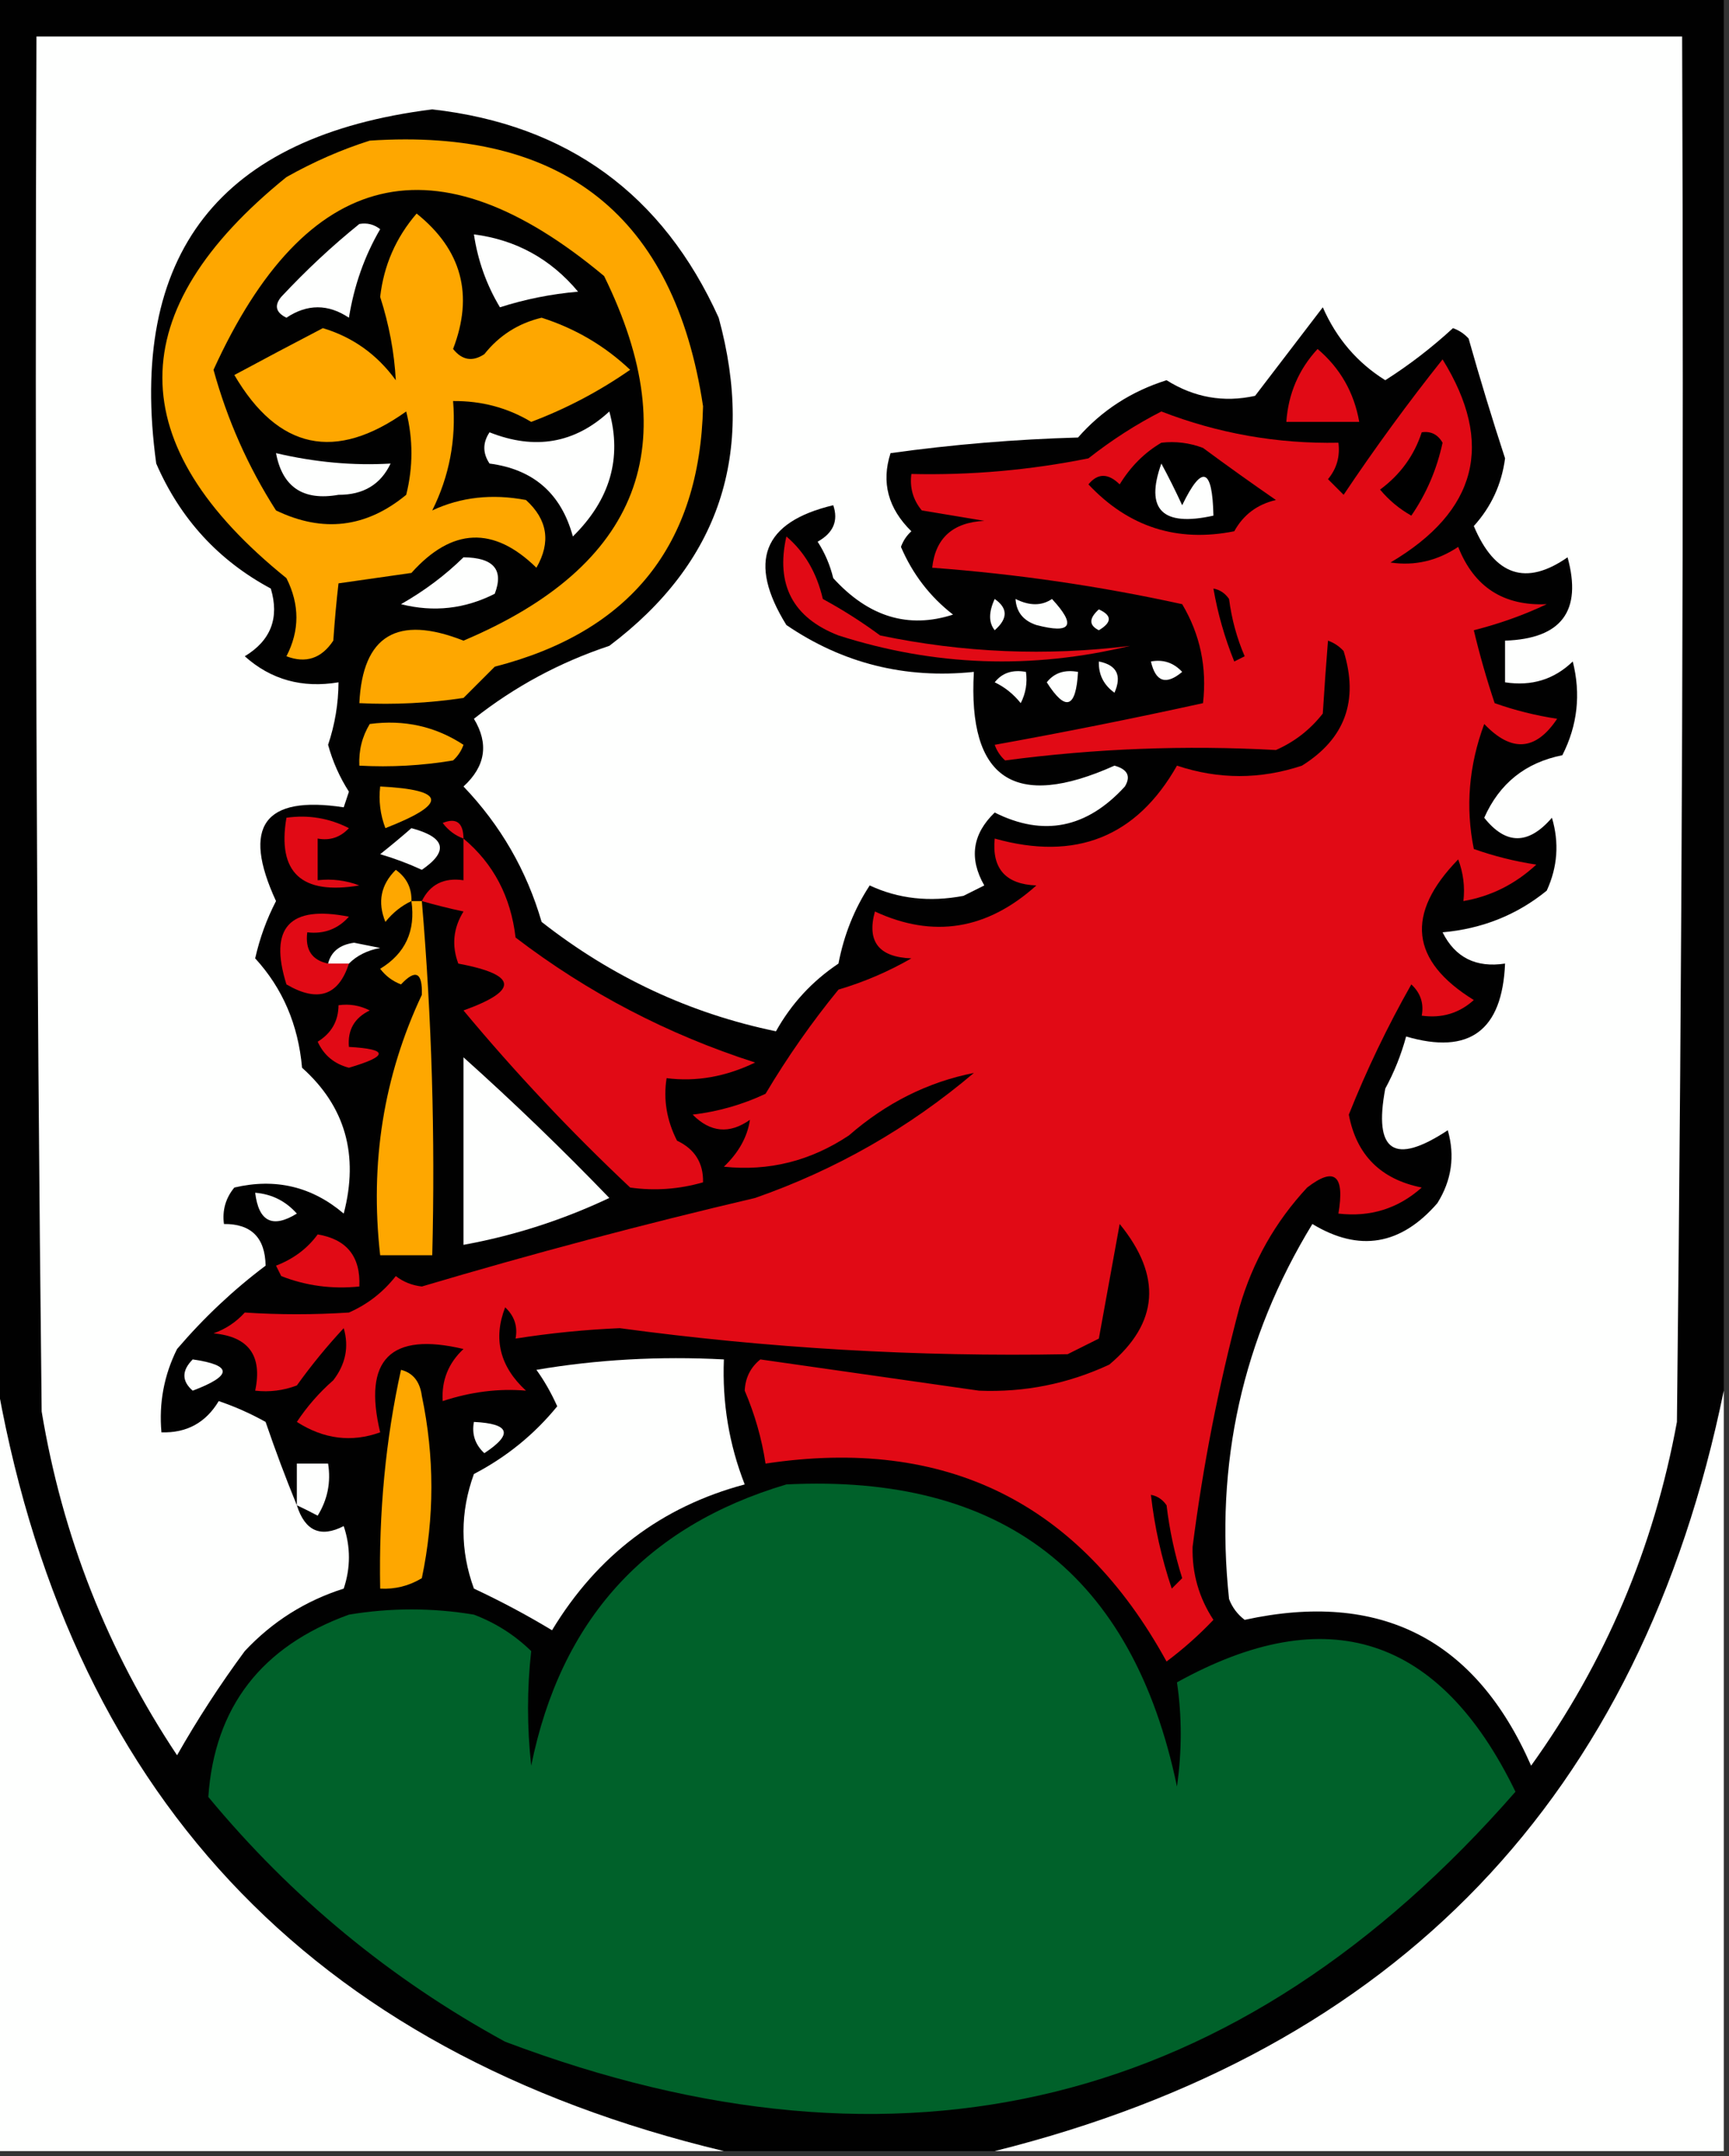 <?xml version="1.0" encoding="UTF-8"?>
<!DOCTYPE svg PUBLIC "-//W3C//DTD SVG 1.1//EN" "http://www.w3.org/Graphics/SVG/1.1/DTD/svg11.dtd">
<svg xmlns="http://www.w3.org/2000/svg" version="1.1" width="166px" height="207px" style="shape-rendering:geometricPrecision; text-rendering:geometricPrecision; image-rendering:optimizeQuality; fill-rule:evenodd; clip-rule:evenodd" xmlns:xlink="http://www.w3.org/1999/xlink">
<rect width="100%" height="100%" fill="#333333" stroke="none"/>
<g><path style="opacity:1" fill="#010101" d="M -0.5,-0.5 C 54.833,-0.5 110.167,-0.5 165.5,-0.5C 165.5,44.167 165.5,88.833 165.5,133.5C 157.503,172.498 134.169,196.831 95.5,206.5C 86.833,206.5 78.167,206.5 69.5,206.5C 29.593,196.928 6.26,171.928 -0.5,131.5C -0.5,87.5 -0.5,43.5 -0.5,-0.5 Z"/></g>
<g><path style="opacity:1" fill="#fefffe" d="M 28.5,144.5 C 29.276,146.974 30.776,147.641 33,146.5C 33.667,148.5 33.667,150.5 33,152.5C 29.307,153.674 26.141,155.674 23.5,158.5C 21.137,161.699 18.97,165.032 17,168.5C 10.32,158.468 5.987,147.468 4,135.5C 3.5,91.501 3.333,47.501 3.5,3.5C 56.167,3.5 108.833,3.5 161.5,3.5C 161.667,47.835 161.5,92.168 161,136.5C 158.781,148.597 154.115,159.597 147,169.5C 141.669,157.332 132.503,152.666 119.5,155.5C 118.808,154.975 118.308,154.308 118,153.5C 116.616,140.511 119.282,128.511 126,117.5C 130.485,120.217 134.485,119.55 138,115.5C 139.373,113.305 139.706,110.971 139,108.5C 133.855,111.896 131.855,110.562 133,104.5C 133.862,102.913 134.529,101.246 135,99.5C 141.065,101.281 144.232,98.948 144.5,92.5C 141.712,92.923 139.712,91.923 138.5,89.5C 142.307,89.163 145.64,87.829 148.5,85.5C 149.544,83.232 149.711,80.899 149,78.5C 146.743,81.119 144.577,81.119 142.5,78.5C 143.963,75.203 146.463,73.203 150,72.5C 151.457,69.634 151.79,66.634 151,63.5C 149.211,65.229 147.044,65.896 144.5,65.5C 144.5,64.167 144.5,62.833 144.5,61.5C 149.917,61.319 151.917,58.652 150.5,53.5C 146.516,56.279 143.516,55.279 141.5,50.5C 143.174,48.651 144.174,46.484 144.5,44C 143.259,40.204 142.092,36.37 141,32.5C 140.586,32.043 140.086,31.709 139.5,31.5C 137.465,33.372 135.298,35.039 133,36.5C 130.315,34.825 128.315,32.492 127,29.5C 124.833,32.333 122.667,35.167 120.5,38C 117.484,38.664 114.651,38.164 112,36.5C 108.615,37.564 105.782,39.398 103.5,42C 97.472,42.17 91.472,42.67 85.5,43.5C 84.596,46.308 85.263,48.808 87.5,51C 87.043,51.414 86.709,51.914 86.5,52.5C 87.618,55.114 89.284,57.281 91.5,59C 87.219,60.387 83.386,59.221 80,55.5C 79.691,54.234 79.191,53.067 78.5,52C 80.007,51.163 80.507,49.996 80,48.5C 73.243,50.106 71.743,53.939 75.5,60C 80.907,63.685 86.907,65.185 93.5,64.5C 92.914,74.801 97.414,77.801 107,73.5C 108.257,73.85 108.591,74.516 108,75.5C 104.339,79.512 100.172,80.345 95.5,78C 93.352,80.075 93.018,82.408 94.5,85C 93.833,85.333 93.167,85.667 92.5,86C 89.242,86.616 86.242,86.283 83.5,85C 82.029,87.243 81.029,89.743 80.5,92.5C 77.976,94.19 75.976,96.357 74.5,99C 66.255,97.297 58.755,93.797 52,88.5C 50.564,83.561 48.064,79.228 44.5,75.5C 46.618,73.561 46.951,71.394 45.5,69C 49.4,65.918 53.734,63.584 58.5,62C 69.064,54.041 72.564,43.541 69,30.5C 63.631,18.634 54.465,11.967 41.5,10.5C 21.075,13.066 12.242,24.4 15,44.5C 17.306,49.804 20.973,53.804 26,56.5C 26.84,59.318 26.006,61.484 23.5,63C 26.017,65.251 29.017,66.084 32.5,65.5C 32.489,67.547 32.156,69.547 31.5,71.5C 31.939,73.104 32.606,74.604 33.5,76C 33.333,76.5 33.167,77 33,77.5C 25.35,76.33 23.183,79.33 26.5,86.5C 25.6,88.239 24.933,90.072 24.5,92C 27.136,94.874 28.636,98.374 29,102.5C 33.141,106.199 34.474,110.866 33,116.5C 29.949,113.906 26.449,113.073 22.5,114C 21.663,115.011 21.33,116.178 21.5,117.5C 24.121,117.477 25.455,118.811 25.5,121.5C 22.422,123.81 19.589,126.477 17,129.5C 15.748,132.014 15.248,134.68 15.5,137.5C 17.923,137.576 19.756,136.576 21,134.5C 22.559,135.029 24.059,135.696 25.5,136.5C 26.434,139.233 27.434,141.9 28.5,144.5 Z"/></g>
<g><path style="opacity:1" fill="#fea700" d="M 35.5,13.5 C 54.084,12.264 64.75,20.764 67.5,39C 67.195,52.316 60.528,60.649 47.5,64C 46.5,65 45.5,66 44.5,67C 41.183,67.498 37.85,67.665 34.5,67.5C 34.812,60.997 38.146,58.997 44.5,61.5C 61.438,54.331 65.938,42.664 58,26.5C 41.871,13.027 29.372,16.027 20.5,35.5C 21.83,40.332 23.83,44.832 26.5,49C 30.996,51.167 35.163,50.667 39,47.5C 39.667,44.833 39.667,42.167 39,39.5C 32.211,44.342 26.711,43.176 22.5,36C 25.353,34.466 28.186,32.966 31,31.5C 33.868,32.361 36.202,34.028 38,36.5C 37.857,33.837 37.357,31.171 36.5,28.5C 36.847,25.472 38.014,22.806 40,20.5C 44.33,23.97 45.497,28.304 43.5,33.5C 44.365,34.583 45.365,34.749 46.5,34C 47.927,32.203 49.76,31.036 52,30.5C 55.229,31.53 58.062,33.196 60.5,35.5C 57.519,37.573 54.353,39.24 51,40.5C 48.73,39.14 46.23,38.473 43.5,38.5C 43.804,42.215 43.137,45.715 41.5,49C 44.242,47.717 47.242,47.384 50.5,48C 52.576,49.884 52.91,52.051 51.5,54.5C 47.393,50.481 43.393,50.648 39.5,55C 37.167,55.333 34.833,55.667 32.5,56C 32.307,57.645 32.14,59.479 32,61.5C 30.867,63.211 29.367,63.711 27.5,63C 28.777,60.534 28.777,58.034 27.5,55.5C 11.619,42.682 11.619,29.849 27.5,17C 30.122,15.525 32.788,14.359 35.5,13.5 Z"/></g>
<g><path style="opacity:1" fill="#fefffe" d="M 34.5,21.5 C 35.239,21.369 35.906,21.536 36.5,22C 34.998,24.574 33.998,27.407 33.5,30.5C 31.5,29.167 29.5,29.167 27.5,30.5C 26.479,29.998 26.312,29.332 27,28.5C 29.396,25.933 31.896,23.6 34.5,21.5 Z"/></g>
<g><path style="opacity:1" fill="#fefffe" d="M 45.5,22.5 C 49.538,23.02 52.872,24.853 55.5,28C 52.905,28.226 50.405,28.726 48,29.5C 46.711,27.355 45.878,25.022 45.5,22.5 Z"/></g>
<g><path style="opacity:1" fill="#e10a15" d="M 126.5,33.5 C 128.669,35.34 130.002,37.674 130.5,40.5C 128.167,40.5 125.833,40.5 123.5,40.5C 123.688,37.794 124.688,35.461 126.5,33.5 Z"/></g>
<g><path style="opacity:1" fill="#e10a15" d="M 138.5,34.5 C 143.504,42.573 141.837,49.073 133.5,54C 135.818,54.342 137.985,53.842 140,52.5C 141.52,56.352 144.353,58.185 148.5,58C 146.299,59.043 143.966,59.877 141.5,60.5C 142.06,62.854 142.727,65.187 143.5,67.5C 145.444,68.189 147.444,68.689 149.5,69C 147.448,72.084 145.115,72.25 142.5,69.5C 141.022,73.483 140.688,77.483 141.5,81.5C 143.444,82.189 145.444,82.689 147.5,83C 145.473,84.879 143.14,86.046 140.5,86.5C 140.657,85.127 140.49,83.793 140,82.5C 134.904,87.735 135.404,92.235 141.5,96C 140.095,97.269 138.429,97.769 136.5,97.5C 136.719,96.325 136.386,95.325 135.5,94.5C 133.211,98.537 131.211,102.704 129.5,107C 130.23,110.877 132.564,113.211 136.5,114C 134.231,116.023 131.564,116.856 128.5,116.5C 129.126,112.805 128.126,111.971 125.5,114C 122.433,117.297 120.267,121.131 119,125.5C 116.991,133.059 115.491,140.725 114.5,148.5C 114.442,151.047 115.109,153.38 116.5,155.5C 115.135,156.941 113.635,158.274 112,159.5C 103.615,144.224 90.781,137.891 73.5,140.5C 73.134,138.095 72.467,135.762 71.5,133.5C 71.556,132.263 72.056,131.263 73,130.5C 79.962,131.498 86.962,132.498 94,133.5C 98.37,133.677 102.536,132.843 106.5,131C 111.252,127.011 111.585,122.511 107.5,117.5C 106.833,121.167 106.167,124.833 105.5,128.5C 104.5,129 103.5,129.5 102.5,130C 88.114,130.265 73.78,129.432 59.5,127.5C 56.133,127.645 52.799,127.978 49.5,128.5C 49.719,127.325 49.386,126.325 48.5,125.5C 47.326,128.525 47.993,131.192 50.5,133.5C 47.891,133.272 45.224,133.605 42.5,134.5C 42.383,132.516 43.05,130.85 44.5,129.5C 37.494,127.839 34.828,130.506 36.5,137.5C 33.756,138.491 31.089,138.157 28.5,136.5C 29.48,135.019 30.647,133.685 32,132.5C 33.187,130.956 33.52,129.289 33,127.5C 31.38,129.241 29.88,131.075 28.5,133C 27.207,133.49 25.873,133.657 24.5,133.5C 25.21,130.14 23.876,128.307 20.5,128C 21.672,127.581 22.672,126.915 23.5,126C 26.811,126.215 30.144,126.215 33.5,126C 35.286,125.215 36.786,124.049 38,122.5C 38.725,123.059 39.558,123.392 40.5,123.5C 51.101,120.35 61.768,117.517 72.5,115C 80.25,112.292 87.25,108.292 93.5,103C 89.09,103.871 85.09,105.871 81.5,109C 77.814,111.455 73.814,112.455 69.5,112C 70.925,110.638 71.758,109.138 72,107.5C 70.035,108.885 68.202,108.718 66.5,107C 68.952,106.71 71.285,106.044 73.5,105C 75.587,101.492 77.92,98.158 80.5,95C 82.949,94.275 85.283,93.275 87.5,92C 84.371,91.883 83.205,90.383 84,87.5C 89.598,90.095 94.765,89.262 99.5,85C 96.553,84.888 95.22,83.388 95.5,80.5C 103.287,82.681 109.12,80.347 113,73.5C 117,74.833 121,74.833 125,73.5C 129.14,70.918 130.474,67.251 129,62.5C 128.586,62.043 128.086,61.709 127.5,61.5C 127.324,63.672 127.157,66.005 127,68.5C 125.786,70.049 124.286,71.216 122.5,72C 113.803,71.522 105.137,71.855 96.5,73C 96.043,72.586 95.709,72.086 95.5,71.5C 102.229,70.288 108.896,68.954 115.5,67.5C 115.893,64.07 115.227,60.904 113.5,58C 105.604,56.266 97.604,55.099 89.5,54.5C 89.809,51.654 91.475,50.154 94.5,50C 92.5,49.667 90.5,49.333 88.5,49C 87.663,47.989 87.33,46.822 87.5,45.5C 93.221,45.631 98.888,45.131 104.5,44C 106.742,42.238 109.076,40.738 111.5,39.5C 116.959,41.614 122.625,42.614 128.5,42.5C 128.67,43.822 128.337,44.989 127.5,46C 128,46.5 128.5,47 129,47.5C 132.023,42.99 135.189,38.657 138.5,34.5 Z"/></g>
<g><path style="opacity:1" fill="#fefffe" d="M 58.5,39.5 C 59.733,43.992 58.566,47.992 55,51.5C 53.885,47.384 51.218,45.051 47,44.5C 46.333,43.5 46.333,42.5 47,41.5C 51.358,43.231 55.191,42.564 58.5,39.5 Z"/></g>
<g><path style="opacity:1" fill="#000000" d="M 136.5,41.5 C 137.376,41.369 138.043,41.703 138.5,42.5C 137.949,45.056 136.949,47.389 135.5,49.5C 134.354,48.855 133.354,48.022 132.5,47C 134.439,45.568 135.772,43.735 136.5,41.5 Z"/></g>
<g><path style="opacity:1" fill="#000000" d="M 111.5,42.5 C 112.873,42.343 114.207,42.51 115.5,43C 117.842,44.728 120.175,46.395 122.5,48C 120.709,48.415 119.376,49.415 118.5,51C 113.017,52.094 108.35,50.594 104.5,46.5C 105.391,45.41 106.391,45.41 107.5,46.5C 108.549,44.784 109.882,43.451 111.5,42.5 Z"/></g>
<g><path style="opacity:1" fill="#fefffe" d="M 26.5,43.5 C 30.248,44.379 33.915,44.712 37.5,44.5C 36.547,46.512 34.881,47.512 32.5,47.5C 29.114,48.099 27.114,46.766 26.5,43.5 Z"/></g>
<g><path style="opacity:1" fill="#fefffe" d="M 111.5,44.5 C 112.161,45.718 112.828,47.051 113.5,48.5C 115.404,44.556 116.404,44.89 116.5,49.5C 111.585,50.59 109.919,48.923 111.5,44.5 Z"/></g>
<g><path style="opacity:1" fill="#e10a15" d="M 75.5,51.5 C 77.247,52.981 78.414,54.981 79,57.5C 80.918,58.542 82.751,59.709 84.5,61C 92.472,62.666 100.472,62.999 108.5,62C 99.045,64.286 89.712,63.953 80.5,61C 76.125,59.299 74.458,56.133 75.5,51.5 Z"/></g>
<g><path style="opacity:1" fill="#fefffe" d="M 44.5,53.5 C 47.39,53.527 48.39,54.694 47.5,57C 44.634,58.457 41.634,58.79 38.5,58C 40.747,56.722 42.747,55.222 44.5,53.5 Z"/></g>
<g><path style="opacity:1" fill="#000000" d="M 116.5,56.5 C 117.117,56.611 117.617,56.944 118,57.5C 118.251,59.433 118.751,61.266 119.5,63C 119.167,63.167 118.833,63.333 118.5,63.5C 117.579,61.224 116.913,58.89 116.5,56.5 Z"/></g>
<g><path style="opacity:1" fill="#fefffe" d="M 95.5,57.5 C 96.776,58.386 96.776,59.386 95.5,60.5C 94.913,59.767 94.913,58.767 95.5,57.5 Z"/></g>
<g><path style="opacity:1" fill="#fefffe" d="M 97.5,57.5 C 98.847,58.171 100.014,58.171 101,57.5C 103.361,60.047 102.861,60.88 99.5,60C 98.244,59.583 97.577,58.75 97.5,57.5 Z"/></g>
<g><path style="opacity:1" fill="#fefffe" d="M 105.5,58.5 C 106.773,59.077 106.773,59.743 105.5,60.5C 104.537,60.03 104.537,59.364 105.5,58.5 Z"/></g>
<g><path style="opacity:1" fill="#fefffe" d="M 105.5,63.5 C 107.225,63.843 107.725,64.843 107,66.5C 105.961,65.756 105.461,64.756 105.5,63.5 Z"/></g>
<g><path style="opacity:1" fill="#fefffe" d="M 110.5,63.5 C 111.675,63.281 112.675,63.614 113.5,64.5C 111.948,65.798 110.948,65.465 110.5,63.5 Z"/></g>
<g><path style="opacity:1" fill="#fefffe" d="M 95.5,65.5 C 96.209,64.596 97.209,64.263 98.5,64.5C 98.65,65.552 98.483,66.552 98,67.5C 97.292,66.62 96.458,65.953 95.5,65.5 Z"/></g>
<g><path style="opacity:1" fill="#fefffe" d="M 100.5,65.5 C 101.209,64.596 102.209,64.263 103.5,64.5C 103.306,68.005 102.306,68.338 100.5,65.5 Z"/></g>
<g><path style="opacity:1" fill="#fea700" d="M 35.5,69.5 C 38.807,69.063 41.807,69.73 44.5,71.5C 44.291,72.086 43.957,72.586 43.5,73C 40.518,73.498 37.518,73.665 34.5,73.5C 34.433,72.041 34.766,70.708 35.5,69.5 Z"/></g>
<g><path style="opacity:1" fill="#fea700" d="M 36.5,75.5 C 42.853,75.819 43.02,77.153 37,79.5C 36.51,78.207 36.343,76.873 36.5,75.5 Z"/></g>
<g><path style="opacity:1" fill="#e10a15" d="M 27.5,78.5 C 29.604,78.201 31.604,78.534 33.5,79.5C 32.675,80.386 31.675,80.719 30.5,80.5C 30.5,81.833 30.5,83.167 30.5,84.5C 31.873,84.343 33.207,84.51 34.5,85C 28.937,85.933 26.604,83.767 27.5,78.5 Z"/></g>
<g><path style="opacity:1" fill="#e10a15" d="M 44.5,80.5 C 43.711,80.217 43.044,79.717 42.5,79C 43.816,78.472 44.483,78.972 44.5,80.5 Z"/></g>
<g><path style="opacity:1" fill="#fefffe" d="M 39.5,79.5 C 42.774,80.379 43.108,81.712 40.5,83.5C 39.205,82.902 37.872,82.402 36.5,82C 37.571,81.148 38.571,80.315 39.5,79.5 Z"/></g>
<g><path style="opacity:1" fill="#e10a15" d="M 44.5,80.5 C 47.376,82.908 49.042,86.075 49.5,90C 56.442,95.305 64.109,99.305 72.5,102C 69.676,103.363 66.842,103.863 64,103.5C 63.675,105.553 64.009,107.553 65,109.5C 66.706,110.308 67.539,111.641 67.5,113.5C 65.181,114.167 62.847,114.334 60.5,114C 54.8,108.635 49.467,102.969 44.5,97C 49.857,95.072 49.69,93.572 44,92.5C 43.349,90.765 43.515,89.098 44.5,87.5C 43.139,87.212 41.806,86.879 40.5,86.5C 41.287,84.896 42.62,84.229 44.5,84.5C 44.5,83.167 44.5,81.833 44.5,80.5 Z"/></g>
<g><path style="opacity:1" fill="#fea700" d="M 39.5,86.5 C 38.542,86.953 37.708,87.62 37,88.5C 36.226,86.597 36.56,84.93 38,83.5C 39.039,84.244 39.539,85.244 39.5,86.5 Z"/></g>
<g><path style="opacity:1" fill="#fea700" d="M 39.5,86.5 C 39.833,86.5 40.167,86.5 40.5,86.5C 41.457,97.782 41.79,109.116 41.5,120.5C 39.833,120.5 38.167,120.5 36.5,120.5C 35.497,111.637 36.83,103.304 40.5,95.5C 40.57,93.334 39.904,93.001 38.5,94.5C 37.692,94.192 37.025,93.692 36.5,93C 38.915,91.535 39.915,89.368 39.5,86.5 Z"/></g>
<g><path style="opacity:1" fill="#e10a15" d="M 31.5,92.5 C 32.167,92.5 32.833,92.5 33.5,92.5C 32.505,95.592 30.505,96.259 27.5,94.5C 25.792,89.039 27.792,86.872 33.5,88C 32.437,89.188 31.103,89.688 29.5,89.5C 29.285,91.179 29.952,92.179 31.5,92.5 Z"/></g>
<g><path style="opacity:1" fill="#fefffe" d="M 33.5,92.5 C 32.833,92.5 32.167,92.5 31.5,92.5C 31.791,91.351 32.624,90.684 34,90.5C 34.833,90.667 35.667,90.833 36.5,91C 35.263,91.232 34.263,91.732 33.5,92.5 Z"/></g>
<g><path style="opacity:1" fill="#e10a15" d="M 32.5,96.5 C 33.552,96.35 34.552,96.517 35.5,97C 34.027,97.71 33.36,98.876 33.5,100.5C 37.315,100.712 37.315,101.378 33.5,102.5C 32.09,102.132 31.09,101.299 30.5,100C 31.823,99.184 32.489,98.017 32.5,96.5 Z"/></g>
<g><path style="opacity:1" fill="#fefffe" d="M 44.5,101.5 C 49.298,105.797 53.965,110.297 58.5,115C 54.008,117.121 49.342,118.621 44.5,119.5C 44.5,113.5 44.5,107.5 44.5,101.5 Z"/></g>
<g><path style="opacity:1" fill="#fefffe" d="M 24.5,114.5 C 26.09,114.628 27.423,115.295 28.5,116.5C 26.167,117.941 24.834,117.275 24.5,114.5 Z"/></g>
<g><path style="opacity:1" fill="#e10a15" d="M 30.5,118.5 C 33.297,118.967 34.631,120.633 34.5,123.5C 31.881,123.768 29.381,123.435 27,122.5C 26.833,122.167 26.667,121.833 26.5,121.5C 28.184,120.85 29.517,119.85 30.5,118.5 Z"/></g>
<g><path style="opacity:1" fill="#fefffe" d="M 18.5,130.5 C 22.339,131.05 22.339,132.05 18.5,133.5C 17.438,132.575 17.438,131.575 18.5,130.5 Z"/></g>
<g><path style="opacity:1" fill="#fefffe" d="M 51.5,131.5 C 57.31,130.51 63.31,130.177 69.5,130.5C 69.333,134.67 70,138.67 71.5,142.5C 63.52,144.632 57.353,149.299 53,156.5C 50.579,155.039 48.079,153.706 45.5,152.5C 44.167,148.833 44.167,145.167 45.5,141.5C 48.626,139.871 51.293,137.705 53.5,135C 52.915,133.698 52.248,132.531 51.5,131.5 Z"/></g>
<g><path style="opacity:1" fill="#fefffe" d="M -0.5,131.5 C 6.26,171.928 29.593,196.928 69.5,206.5C 46.167,206.5 22.833,206.5 -0.5,206.5C -0.5,181.5 -0.5,156.5 -0.5,131.5 Z"/></g>
<g><path style="opacity:1" fill="#fea700" d="M 38.5,131.5 C 39.649,131.791 40.316,132.624 40.5,134C 41.722,139.835 41.722,145.669 40.5,151.5C 39.264,152.246 37.931,152.579 36.5,152.5C 36.358,145.167 37.025,138.167 38.5,131.5 Z"/></g>
<g><path style="opacity:1" fill="#fefffe" d="M 165.5,133.5 C 165.5,157.833 165.5,182.167 165.5,206.5C 142.167,206.5 118.833,206.5 95.5,206.5C 134.169,196.831 157.503,172.498 165.5,133.5 Z"/></g>
<g><path style="opacity:1" fill="#fefffe" d="M 45.5,136.5 C 48.957,136.667 49.29,137.667 46.5,139.5C 45.614,138.675 45.281,137.675 45.5,136.5 Z"/></g>
<g><path style="opacity:1" fill="#fefffe" d="M 28.5,144.5 C 28.5,143.167 28.5,141.833 28.5,140.5C 29.5,140.5 30.5,140.5 31.5,140.5C 31.785,142.288 31.452,143.955 30.5,145.5C 29.817,145.137 29.15,144.804 28.5,144.5 Z"/></g>
<g><path style="opacity:1" fill="#00612a" d="M 75.5,142.5 C 96.253,141.463 108.753,151.13 113,171.5C 113.482,168.093 113.482,164.76 113,161.5C 127.401,153.522 138.234,157.022 145.5,172C 118.947,202.388 86.614,210.388 48.5,196C 37.495,189.995 27.994,182.161 20,172.5C 20.596,163.877 25.096,158.044 33.5,155C 37.5,154.333 41.5,154.333 45.5,155C 47.587,155.792 49.421,156.959 51,158.5C 50.595,162.121 50.595,165.787 51,169.5C 53.832,155.508 61.998,146.508 75.5,142.5 Z"/></g>
<g><path style="opacity:1" fill="#000000" d="M 110.5,143.5 C 111.117,143.611 111.617,143.944 112,144.5C 112.287,146.891 112.787,149.224 113.5,151.5C 113.167,151.833 112.833,152.167 112.5,152.5C 111.511,149.562 110.844,146.562 110.5,143.5 Z"/></g>
</svg>

